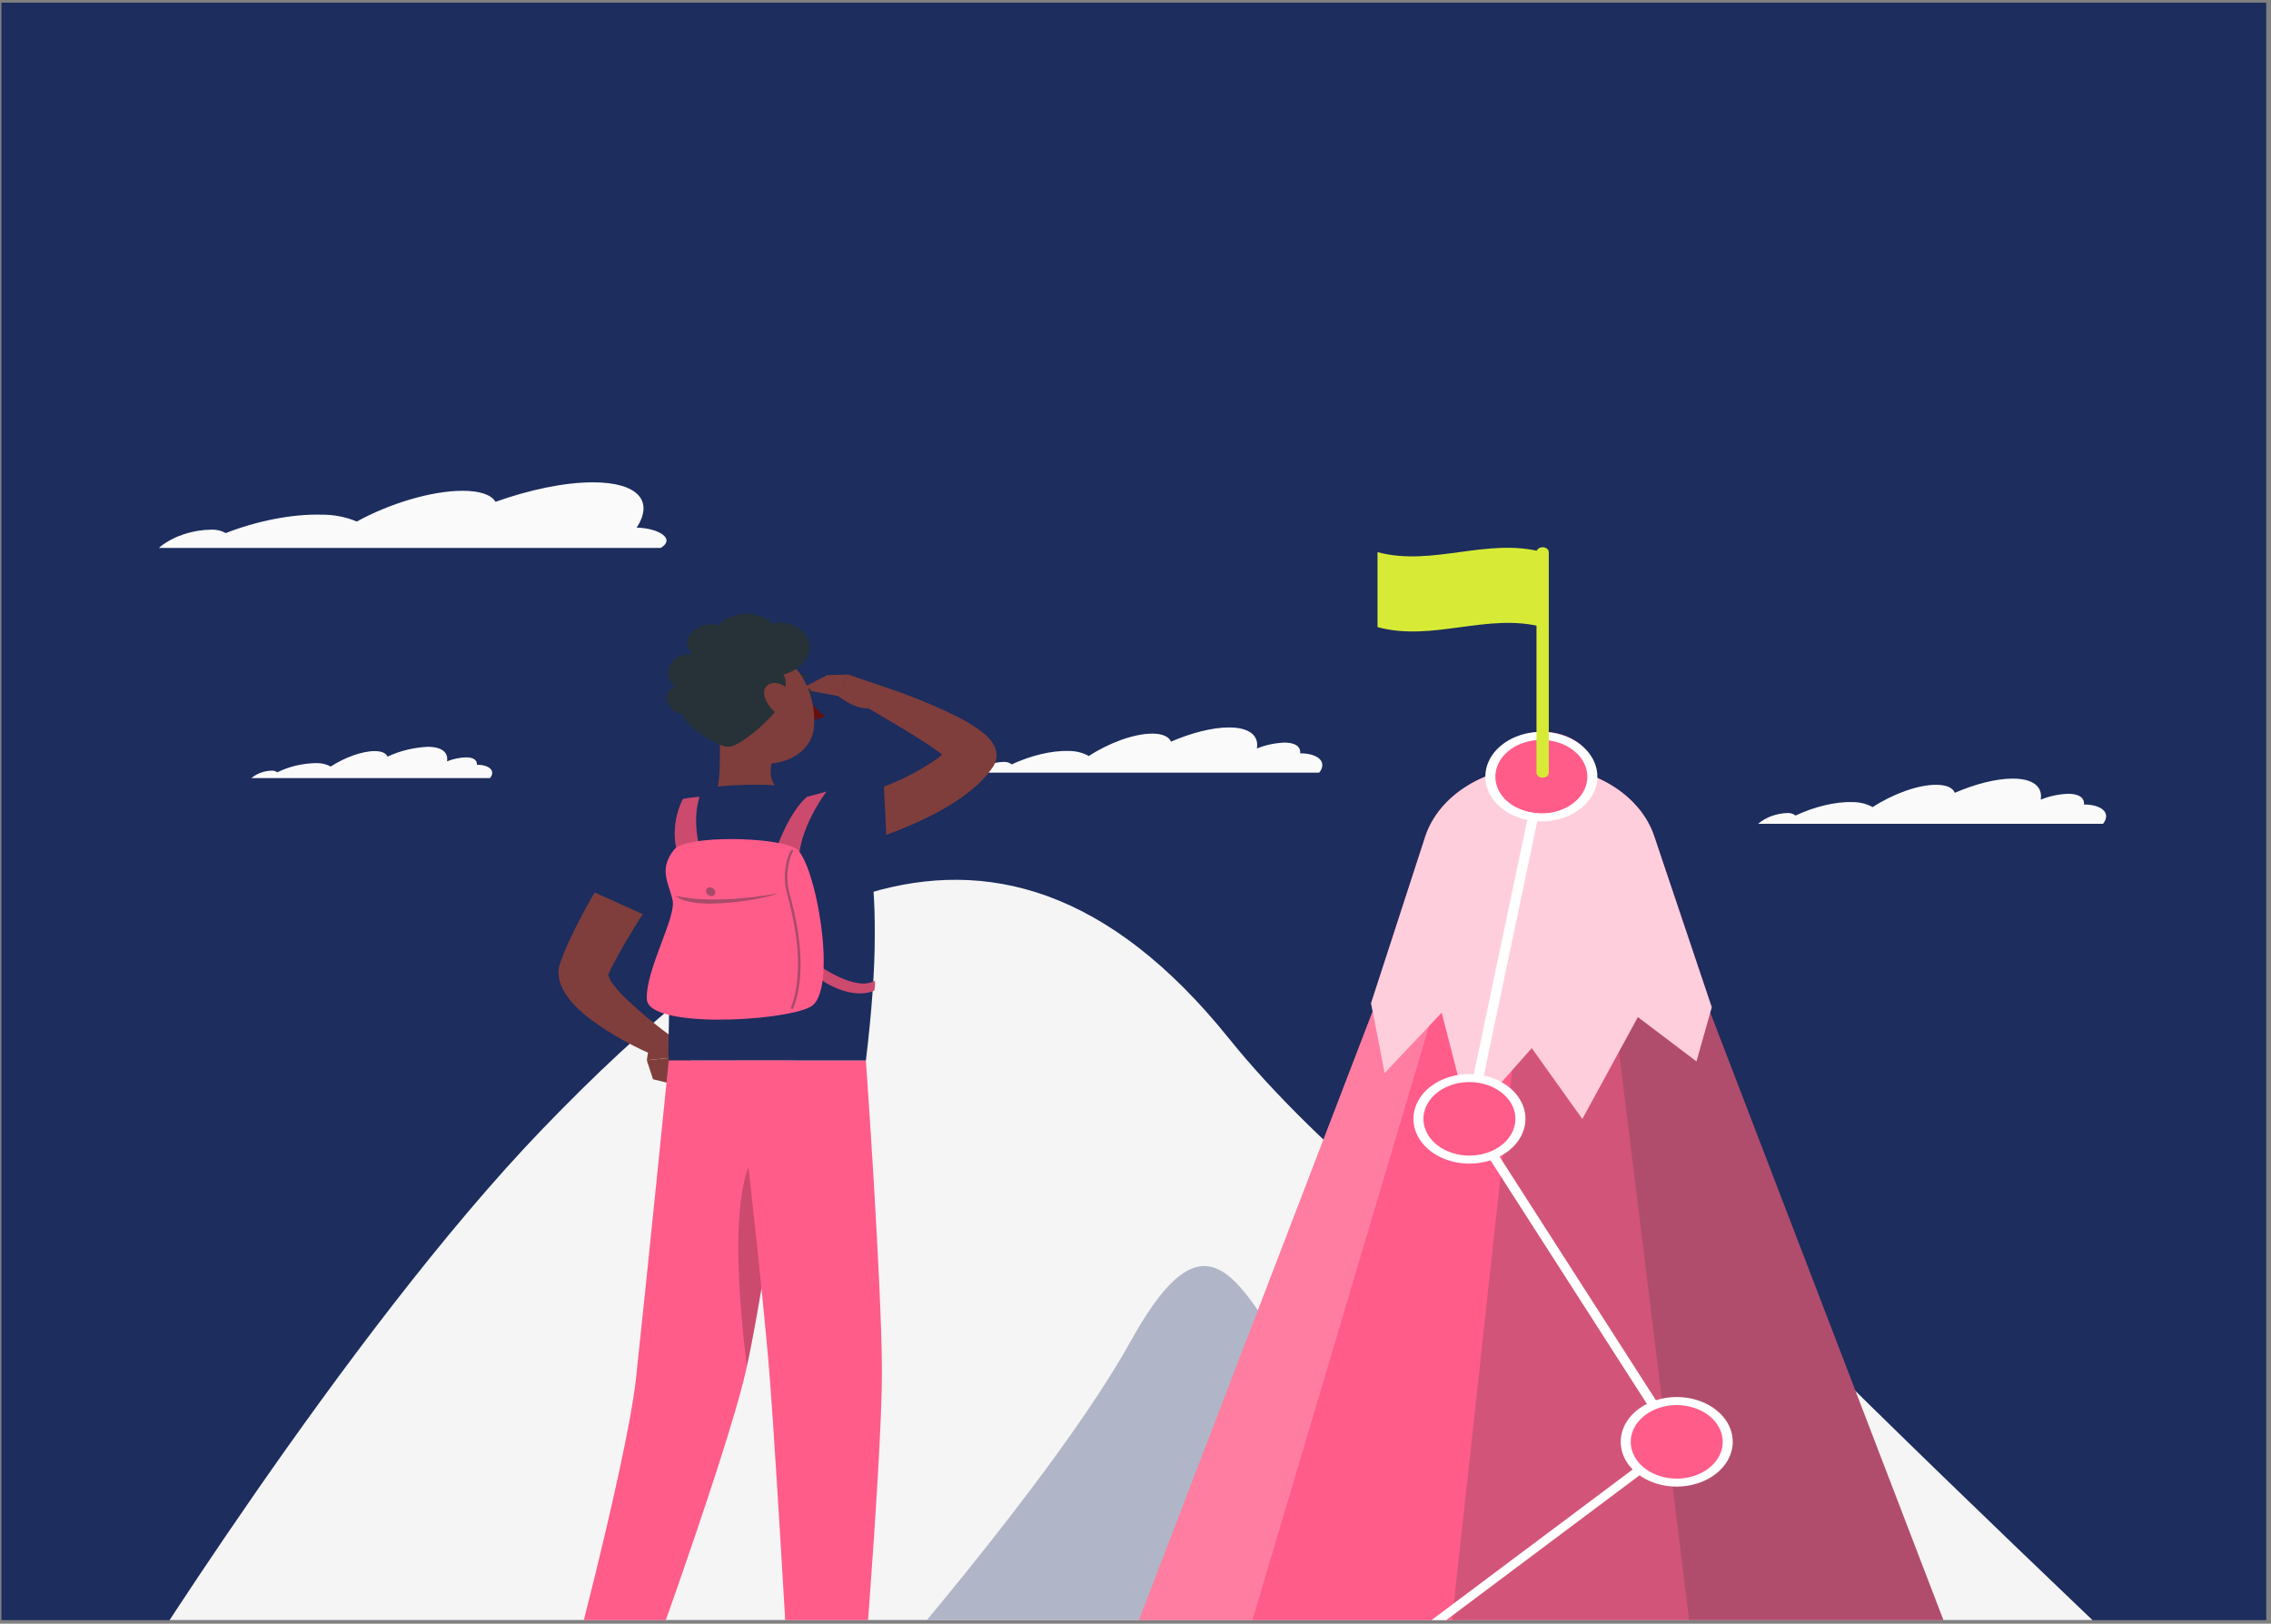 <svg width="365" height="261" viewBox="0 0 365 261" fill="none" xmlns="http://www.w3.org/2000/svg">
<rect x="0" y="0" width="365" height="261" fill="#808080" stroke="none"/>
<g clip-path="url(#clip0_101_89)">
<rect width="364" height="260" transform="translate(0.231 0.426)" fill="#1C2D5E"/>
<path d="M281.21 206.522C260.589 185.149 251.044 164.195 225.973 195.03C214.687 185.497 204.78 175.964 197.557 166.973C158.499 118.329 119.231 148.281 87.34 181.321C55.449 214.36 18.584 273.948 18.584 273.948H350.531C350.531 273.948 301.953 228.024 281.21 206.522Z" fill="#F5F5F5"/>
<path d="M210.447 223.694C199.765 207.664 194.856 191.937 181.764 215.527C169.317 237.964 137.426 273.949 137.426 273.949H246.127C246.127 273.949 221.112 239.717 210.447 223.694Z" fill="#B0B6C7"/>
<path d="M34.038 85.136C34.842 85.114 35.632 85.309 36.279 85.691C41.205 83.757 46.921 82.597 51.701 82.732C53.668 82.715 55.608 83.094 57.344 83.834C62.592 80.94 69.356 78.891 74.338 78.891C77.167 78.891 78.965 79.535 79.642 80.663C85.076 78.73 90.694 77.531 95.281 77.531C102.585 77.531 105.1 80.56 102.327 84.814C105.769 84.885 108.672 86.567 106.197 88.076H25.55C25.646 87.979 25.743 87.889 25.856 87.792C28.067 86.114 30.99 85.165 34.038 85.136Z" fill="#FAFAFA"/>
<path d="M161.328 122.468C161.564 122.461 161.8 122.492 162.021 122.561C162.242 122.63 162.442 122.734 162.61 122.868C165.592 121.476 168.994 120.619 171.776 120.715C172.929 120.709 174.056 120.99 175 121.521V121.521C178.225 119.42 182.256 117.924 185.206 117.924C186.818 117.924 187.874 118.408 188.205 119.214C191.486 117.802 194.839 116.932 197.524 116.932C200.845 116.932 202.361 118.266 202.014 120.316C203.384 119.755 204.887 119.432 206.424 119.368C208.197 119.368 209.06 120.013 208.971 121.102C209.127 121.096 209.283 121.096 209.439 121.102C212.147 121.276 213.26 122.643 212.027 124.202H156.588C157.821 123.148 159.524 122.525 161.328 122.468V122.468Z" fill="#FAFAFA"/>
<path d="M43.678 123.873C43.841 123.867 44.003 123.889 44.155 123.937C44.306 123.985 44.443 124.057 44.557 124.15C46.464 123.203 48.657 122.688 50.902 122.661C51.705 122.654 52.492 122.848 53.151 123.215C55.376 121.765 58.189 120.734 60.205 120.734C61.357 120.734 62.051 121.063 62.284 121.623C64.249 120.699 66.459 120.158 68.734 120.044C71.031 120.044 72.087 120.966 71.845 122.384C72.792 121.998 73.831 121.778 74.893 121.739C76.118 121.739 76.715 122.21 76.65 122.938H76.972C78.851 123.061 79.609 124.002 78.762 125.078H40.398C41.251 124.348 42.429 123.915 43.678 123.873V123.873Z" fill="#FAFAFA"/>
<path d="M287.296 130.686C287.533 130.676 287.771 130.708 287.992 130.778C288.213 130.848 288.412 130.955 288.578 131.092C291.568 129.693 294.97 128.836 297.752 128.932C298.906 128.924 300.034 129.206 300.976 129.738V129.738C304.201 127.637 308.231 126.148 311.174 126.148C312.835 126.148 313.85 126.625 314.181 127.437C317.462 126.025 320.815 125.155 323.492 125.155C326.813 125.155 328.329 126.49 327.99 128.539C329.36 127.978 330.863 127.655 332.4 127.592C334.173 127.592 335.036 128.268 334.947 129.326H335.407C338.123 129.506 339.228 130.866 338.003 132.426H282.564C283.793 131.37 285.493 130.745 287.296 130.686V130.686Z" fill="#FAFAFA"/>
<path d="M262.039 129.32H233.364L173.588 285.126C173.126 286.339 173.026 287.623 173.296 288.873C173.566 290.123 174.198 291.305 175.142 292.325C176.087 293.344 177.317 294.172 178.734 294.743C180.151 295.314 181.715 295.612 183.302 295.612H312.108C313.697 295.613 315.263 295.315 316.682 294.743C318.101 294.172 319.332 293.342 320.276 292.321C321.221 291.3 321.853 290.116 322.122 288.864C322.39 287.612 322.288 286.327 321.822 285.113L262.039 129.32Z" fill="#FF5C8A"/>
<path opacity="0.2" d="M262.039 129.32H247.706L229.528 295.612H312.109C313.698 295.613 315.264 295.315 316.683 294.743C318.102 294.172 319.333 293.342 320.277 292.321C321.222 291.3 321.854 290.116 322.123 288.864C322.391 287.612 322.289 286.327 321.823 285.113L262.039 129.32Z" fill="#263238"/>
<path opacity="0.2" d="M262.039 129.32H255.307L275.824 295.612H312.101C313.689 295.613 315.256 295.315 316.674 294.743C318.093 294.172 319.324 293.342 320.269 292.321C321.213 291.3 321.845 290.116 322.114 288.864C322.382 287.612 322.28 286.327 321.815 285.113L262.039 129.32Z" fill="#263238"/>
<path opacity="0.2" d="M233.364 129.32H240.273L190.832 295.612H183.303C181.714 295.613 180.148 295.315 178.729 294.743C177.31 294.172 176.079 293.342 175.135 292.321C174.19 291.3 173.558 290.116 173.289 288.864C173.021 287.612 173.123 286.327 173.589 285.113L233.364 129.32Z" fill="white"/>
<path d="M247.48 123.124C251.666 123.123 255.736 124.226 259.059 126.261C262.382 128.297 264.772 131.152 265.86 134.385L275.114 161.907L272.656 170.608L263.24 163.479L254.316 179.864L246.19 168.474L236.097 179.864L231.711 162.783L222.537 172.503L220.361 161.262L229.067 134.475C230.135 131.221 232.521 128.343 235.852 126.289C239.184 124.235 243.273 123.122 247.48 123.124V123.124Z" fill="#FF5C8A"/>
<path opacity="0.7" d="M247.48 123.124C251.666 123.123 255.736 124.226 259.059 126.261C262.382 128.297 264.772 131.152 265.86 134.385L275.114 161.907L272.656 170.608L263.24 163.479L254.316 179.864L246.19 168.474L236.097 179.864L231.711 162.783L222.537 172.503L220.361 161.262L229.067 134.475C230.135 131.221 232.521 128.343 235.852 126.289C239.184 124.235 243.273 123.122 247.48 123.124V123.124Z" fill="white"/>
<path d="M229.528 296.257C229.373 296.257 229.222 296.222 229.092 296.156C228.962 296.089 228.859 295.995 228.794 295.883L215.13 272.215C215.059 272.092 215.039 271.954 215.072 271.821C215.106 271.687 215.191 271.566 215.315 271.474L268.521 231.628L235.469 180.142C235.39 180.017 235.362 179.875 235.388 179.736L246.948 124.737C246.984 124.566 247.102 124.413 247.279 124.312C247.455 124.211 247.674 124.171 247.888 124.199C248.101 124.227 248.292 124.322 248.419 124.463C248.545 124.604 248.596 124.779 248.561 124.95L237.041 179.736L270.238 231.467C270.317 231.591 270.344 231.732 270.315 231.869C270.286 232.006 270.203 232.132 270.077 232.228L216.871 272.086L230.285 295.348C230.376 295.503 230.386 295.68 230.314 295.841C230.241 296.001 230.092 296.132 229.898 296.205C229.781 296.244 229.654 296.262 229.528 296.257V296.257Z" fill="white"/>
<path d="M277.456 233.259C278.496 229.736 275.767 226.205 271.36 225.373C266.953 224.542 262.538 226.724 261.498 230.247C260.457 233.771 263.187 237.301 267.594 238.133C272 238.965 276.416 236.782 277.456 233.259Z" fill="#FF5C8A"/>
<path d="M269.488 238.962C267.707 238.962 265.966 238.54 264.486 237.749C263.005 236.958 261.851 235.834 261.169 234.518C260.488 233.202 260.309 231.755 260.657 230.358C261.004 228.962 261.862 227.679 263.121 226.672C264.38 225.665 265.985 224.979 267.732 224.702C269.478 224.424 271.289 224.566 272.934 225.111C274.58 225.656 275.986 226.579 276.976 227.763C277.965 228.947 278.493 230.339 278.493 231.763C278.491 233.672 277.542 235.502 275.853 236.852C274.165 238.202 271.876 238.961 269.488 238.962ZM269.488 225.859C268.026 225.859 266.596 226.206 265.381 226.855C264.165 227.505 263.217 228.429 262.658 229.509C262.099 230.589 261.953 231.778 262.239 232.925C262.525 234.071 263.229 235.125 264.264 235.951C265.299 236.777 266.617 237.34 268.051 237.567C269.486 237.794 270.972 237.676 272.323 237.228C273.674 236.78 274.828 236.021 275.639 235.048C276.45 234.075 276.882 232.932 276.881 231.763C276.879 230.196 276.099 228.695 274.713 227.588C273.327 226.481 271.448 225.859 269.488 225.859Z" fill="white"/>
<path d="M236.17 186.4C240.698 186.4 244.368 183.466 244.368 179.845C244.368 176.225 240.698 173.29 236.17 173.29C231.642 173.29 227.971 176.225 227.971 179.845C227.971 183.466 231.642 186.4 236.17 186.4Z" fill="#FF5C8A"/>
<path d="M236.171 187.045C234.39 187.045 232.649 186.623 231.168 185.831C229.687 185.04 228.533 183.916 227.851 182.6C227.17 181.285 226.991 179.837 227.339 178.441C227.686 177.044 228.544 175.761 229.803 174.754C231.063 173.747 232.667 173.062 234.414 172.784C236.161 172.506 237.971 172.649 239.616 173.194C241.262 173.739 242.668 174.661 243.658 175.845C244.647 177.029 245.175 178.421 245.175 179.845C245.173 181.754 244.224 183.584 242.535 184.934C240.847 186.284 238.558 187.043 236.171 187.045V187.045ZM236.171 173.935C234.708 173.935 233.279 174.281 232.064 174.931C230.848 175.58 229.9 176.503 229.341 177.583C228.781 178.663 228.635 179.852 228.92 180.998C229.205 182.145 229.91 183.198 230.943 184.025C231.977 184.851 233.294 185.414 234.728 185.642C236.162 185.87 237.649 185.753 238.999 185.306C240.35 184.858 241.505 184.101 242.317 183.129C243.129 182.157 243.563 181.014 243.563 179.845C243.561 178.278 242.781 176.776 241.395 175.668C240.009 174.56 238.13 173.936 236.171 173.935V173.935Z" fill="white"/>
<path d="M256.153 125.251C256.877 121.667 253.831 118.292 249.348 117.713C244.865 117.134 240.644 119.57 239.92 123.154C239.195 126.738 242.242 130.113 246.724 130.692C251.207 131.271 255.428 128.835 256.153 125.251Z" fill="#FF5C8A"/>
<path d="M247.73 132.04C245.949 132.04 244.208 131.617 242.727 130.826C241.246 130.034 240.092 128.91 239.41 127.594C238.729 126.278 238.551 124.83 238.899 123.433C239.247 122.036 240.106 120.754 241.366 119.747C242.626 118.74 244.231 118.055 245.979 117.778C247.726 117.501 249.537 117.644 251.182 118.19C252.827 118.736 254.233 119.66 255.221 120.845C256.21 122.03 256.737 123.422 256.735 124.846C256.731 126.754 255.78 128.583 254.092 129.931C252.404 131.28 250.116 132.038 247.73 132.04V132.04ZM247.73 118.936C246.268 118.936 244.839 119.283 243.623 119.932C242.408 120.582 241.46 121.505 240.901 122.585C240.341 123.665 240.195 124.853 240.48 126C240.765 127.146 241.469 128.199 242.503 129.026C243.537 129.852 244.854 130.415 246.288 130.643C247.722 130.871 249.208 130.754 250.559 130.307C251.91 129.86 253.065 129.102 253.877 128.13C254.689 127.158 255.123 126.015 255.123 124.846C255.121 123.279 254.341 121.777 252.955 120.669C251.569 119.561 249.69 118.938 247.73 118.936V118.936Z" fill="white"/>
<path d="M215.193 107.315C222.449 109.287 229.64 105.381 236.871 107.315V97.466C229.615 95.533 222.417 99.439 215.193 97.466V107.315Z" fill="#1C2D5E"/>
<path d="M247.935 125.002C247.673 125.002 247.422 124.919 247.237 124.771C247.052 124.623 246.948 124.423 246.948 124.213V88.755C246.948 88.546 247.052 88.345 247.237 88.197C247.422 88.049 247.673 87.966 247.935 87.966C248.197 87.966 248.448 88.049 248.633 88.197C248.818 88.345 248.922 88.546 248.922 88.755V124.213C248.922 124.423 248.818 124.623 248.633 124.771C248.448 124.919 248.197 125.002 247.935 125.002Z" fill="#D7EB36"/>
<path d="M221.398 100.803C230.28 103.217 239.092 98.436 247.934 100.803V88.754C239.053 86.34 230.25 91.121 221.398 88.754V100.803Z" fill="#D7EB36"/>
<path d="M108.646 166.464L111.153 169.686L103.954 170.421C104.103 169.358 104.332 168.304 104.639 167.263C104.747 166.884 105.037 166.555 105.445 166.345C105.854 166.136 106.349 166.062 106.824 166.141L108.646 166.464Z" fill="#7F3E3B"/>
<path d="M110.556 174.856L104.954 173.483L103.954 170.428L111.153 169.693L110.556 174.856Z" fill="#7F3E3B"/>
<path d="M129.646 130.376C130.501 130.163 131.533 129.88 132.484 129.615C133.435 129.351 134.419 129.061 135.378 128.764C137.289 128.159 139.183 127.533 141.021 126.831C144.546 125.598 147.81 123.935 150.695 121.9C151.287 121.451 151.827 120.959 152.307 120.431L152.468 120.244C152.509 120.244 152.678 119.915 152.348 120.514C152.193 120.859 152.138 121.227 152.186 121.591C152.186 121.655 152.186 121.72 152.186 121.784L152.227 121.919C152.242 121.961 152.261 122.002 152.283 122.042V122.119C152.388 122.306 152.42 122.293 152.404 122.261C152.345 122.179 152.28 122.099 152.21 122.023C151.667 121.485 151.062 120.989 150.405 120.54C149.671 120.024 148.897 119.496 148.091 118.98C144.866 116.918 141.311 114.894 137.869 112.864L139.965 109.725C144.143 111.001 148.186 112.543 152.057 114.333C153.041 114.797 154.032 115.274 155.016 115.828C156.1 116.418 157.114 117.084 158.047 117.82C158.795 118.402 159.388 119.099 159.788 119.87L159.893 120.095L159.998 120.379C159.998 120.476 160.054 120.559 160.087 120.669C160.119 120.779 160.127 120.908 160.143 121.024C160.216 121.603 160.128 122.189 159.885 122.738C159.754 123.034 159.581 123.318 159.369 123.582L159.103 123.943C158.404 124.864 157.594 125.727 156.685 126.521C153.121 129.564 149.042 131.542 144.931 133.244C142.878 134.076 140.774 134.825 138.627 135.487C137.552 135.822 136.477 136.138 135.402 136.435C134.306 136.744 133.274 136.995 132.049 137.272L129.646 130.376Z" fill="#7F3E3B"/>
<path d="M132.918 108.526L128.629 110.769L134.772 111.897L136.344 108.429L132.918 108.526Z" fill="#7F3E3B"/>
<path d="M141.609 110.253L136.344 108.429L134.732 111.891C134.732 111.891 138.916 115.397 141.568 113.057L141.609 110.253Z" fill="#7F3E3B"/>
<path d="M110.265 136.532C108.282 139.407 106.275 142.378 104.364 145.311C102.454 148.243 100.575 151.221 99.011 154.173C98.608 154.914 98.205 155.643 97.907 156.371L97.786 156.616C97.79 156.593 97.79 156.569 97.786 156.545C97.786 156.5 97.786 156.487 97.786 156.494C97.743 156.601 97.743 156.715 97.786 156.822C97.97 157.367 98.261 157.885 98.649 158.356C99.118 158.974 99.635 159.568 100.196 160.135C102.779 162.619 105.583 164.95 108.588 167.109L106.105 170.055C102.092 168.43 98.374 166.377 95.053 163.951C94.158 163.285 93.326 162.568 92.562 161.805C91.665 160.919 90.935 159.933 90.394 158.878C90.045 158.192 89.838 157.465 89.781 156.726C89.747 156.295 89.774 155.862 89.862 155.437C89.905 155.204 89.967 154.973 90.047 154.747L90.184 154.386C90.507 153.503 90.853 152.633 91.224 151.808C92.722 148.514 94.439 145.287 96.367 142.14C98.286 139.02 100.277 136.004 102.502 132.987L110.265 136.532Z" fill="#7F3E3B"/>
<path d="M115.917 115.887C115.393 120.244 116.167 124.459 114.949 128.243C114.949 128.243 116.304 131.755 124.349 131.755C133.217 131.755 128.38 128.243 128.38 128.243C123.503 127.321 123.494 124.459 124.204 121.765L115.917 115.887Z" fill="#7F3E3B"/>
<path d="M113.845 129.448C113.16 128.339 112.394 127.063 113.845 126.663C115.458 126.225 124.099 125.78 127.139 126.605C127.947 126.78 128.639 127.199 129.067 127.774C129.496 128.349 129.628 129.035 129.436 129.686L113.845 129.448Z" fill="#1C2D5E"/>
<path d="M105.195 129.189C99.745 130.382 93.304 142.428 93.304 142.428L105.815 148.081C105.815 148.081 108.742 143.814 111.628 138.529C114.651 132.992 114.288 127.21 105.195 129.189Z" fill="#1C2D5E"/>
<path d="M140.594 150.466C140.594 155.752 140.151 162.326 139.167 170.486H107.486C107.099 166.812 108.993 149.635 104.487 132.284C104.382 131.894 104.379 131.491 104.477 131.101C104.575 130.71 104.772 130.339 105.056 130.012C105.34 129.684 105.705 129.407 106.129 129.197C106.552 128.987 107.025 128.848 107.518 128.79C109.437 128.565 111.839 128.333 114.201 128.242C118.685 128.036 123.18 128.036 127.664 128.242C129.52 128.38 131.366 128.595 133.194 128.887C134.457 129.081 135.629 129.552 136.577 130.248C137.525 130.943 138.212 131.835 138.563 132.825C139.602 136.124 140.207 139.5 140.369 142.899C140.53 145.078 140.619 147.579 140.594 150.466Z" fill="#1C2D5E"/>
<path d="M126.349 138.342C131.282 140.527 142.625 138.033 142.625 138.033L142.037 125.754C137.924 126.168 133.904 127.036 130.089 128.332C122.366 130.833 120.786 135.88 126.349 138.342Z" fill="#1C2D5E"/>
<path d="M132.83 127.244C132.83 127.244 130.541 127.888 129.694 128.088C126.655 130.757 124.761 136.551 124.761 136.551L128.63 140.637C127.163 134.585 132.83 127.244 132.83 127.244Z" fill="#FF5C8A"/>
<path opacity="0.2" d="M132.83 127.244C132.83 127.244 130.541 127.888 129.694 128.088C126.655 130.757 124.761 136.551 124.761 136.551L128.63 140.637C127.163 134.585 132.83 127.244 132.83 127.244Z" fill="black"/>
<path d="M140.601 157.64C137.578 159.503 131.572 155.172 131.572 155.172L131.75 157.37C137.256 161.05 140.513 159.226 140.513 159.226C140.636 158.703 140.666 158.169 140.601 157.64V157.64Z" fill="#FF5C8A"/>
<path opacity="0.2" d="M140.601 157.64C137.578 159.503 131.572 155.172 131.572 155.172L131.75 157.37C137.256 161.05 140.513 159.226 140.513 159.226C140.636 158.703 140.666 158.169 140.601 157.64V157.64Z" fill="black"/>
<path d="M112.434 128.088C111.528 128.141 110.63 128.258 109.75 128.436C108.39 131.208 108.085 134.239 108.871 137.15L112.353 135.9C112.353 135.9 111.225 131.684 112.434 128.088Z" fill="#FF5C8A"/>
<path opacity="0.2" d="M112.434 128.088C111.528 128.141 110.63 128.258 109.75 128.436C108.39 131.208 108.085 134.239 108.871 137.15L112.353 135.9C112.353 135.9 111.225 131.684 112.434 128.088Z" fill="black"/>
<path d="M108.347 136.571C110.241 134.205 124.784 134.469 127.928 136.41C131.072 138.35 134.869 159.504 130.217 161.869C125.566 164.235 104.106 165.362 103.953 160.58C103.8 155.797 108.685 147.483 108.105 144.737C107.524 141.991 105.775 139.793 108.347 136.571Z" fill="#FF5C8A"/>
<path opacity="0.4" d="M108.55 143.956C108.55 143.956 113.854 145.606 125.076 143.602C122.891 144.517 111.363 146.599 108.55 143.956Z" fill="#263238"/>
<path opacity="0.4" d="M114.957 143.338C115.022 143.732 114.748 144.054 114.336 144.054C114.112 144.031 113.904 143.948 113.747 143.818C113.591 143.687 113.494 143.518 113.474 143.338C113.409 142.945 113.683 142.623 114.086 142.623C114.312 142.644 114.522 142.727 114.68 142.857C114.839 142.988 114.937 143.157 114.957 143.338V143.338Z" fill="#263238"/>
<path opacity="0.4" d="M127.315 162.191H127.258C127.232 162.186 127.208 162.177 127.187 162.164C127.165 162.15 127.148 162.134 127.135 162.115C127.122 162.096 127.114 162.076 127.112 162.054C127.109 162.033 127.113 162.012 127.121 161.991C128.83 157.479 128.621 151.331 126.492 143.628C125.606 140.405 126.613 137.337 127.145 136.699C127.16 136.682 127.179 136.666 127.202 136.654C127.224 136.643 127.249 136.634 127.275 136.63C127.301 136.626 127.328 136.626 127.354 136.63C127.38 136.634 127.405 136.642 127.428 136.654C127.45 136.666 127.469 136.681 127.484 136.699C127.499 136.717 127.509 136.737 127.514 136.758C127.519 136.779 127.52 136.8 127.514 136.821C127.509 136.842 127.499 136.862 127.484 136.88C126.936 137.524 126.065 140.605 126.879 143.557C129.032 151.292 129.241 157.55 127.508 162.082C127.494 162.113 127.467 162.141 127.433 162.16C127.398 162.18 127.357 162.191 127.315 162.191V162.191Z" fill="#263238"/>
<path d="M127.928 170.485C127.928 170.485 122.954 206.664 119.915 220.199C116.594 235.024 99.382 281.644 99.382 281.644L88.773 279.839C88.773 279.839 100.624 236.248 102.22 221.546C103.945 205.594 107.484 170.46 107.484 170.46L127.928 170.485Z" fill="#FF5C8A"/>
<path opacity="0.2" d="M124.302 183.377C116.595 184.595 118.53 207.766 120.046 219.684C121.876 211.26 124.375 195.049 126.06 183.544C125.514 183.331 124.895 183.272 124.302 183.377V183.377Z" fill="black"/>
<path d="M139.166 170.486C139.166 170.486 141.69 205.89 141.746 220.328C141.794 235.346 137.61 284.525 137.61 284.525H127.582C127.582 284.525 124.881 236.223 123.721 221.475C122.455 205.362 118.344 170.486 118.344 170.486H139.166Z" fill="#FF5C8A"/>
<path d="M129.364 111.375C129.429 111.755 129.735 112.02 130.049 112.02C130.364 112.02 130.557 111.671 130.493 111.291C130.428 110.911 130.114 110.647 129.808 110.647C129.501 110.647 129.3 110.995 129.364 111.375Z" fill="#263238"/>
<path d="M129.693 112.046C130.468 113.159 131.425 114.184 132.539 115.094C132.241 115.307 131.887 115.465 131.504 115.556C131.121 115.647 130.718 115.67 130.322 115.623L129.693 112.046Z" fill="#630F0F"/>
<path d="M129.557 108.906C129.599 108.892 129.637 108.871 129.668 108.844C129.698 108.818 129.721 108.786 129.735 108.751C129.744 108.722 129.747 108.692 129.742 108.663C129.737 108.633 129.725 108.605 129.706 108.579C129.687 108.553 129.662 108.531 129.633 108.513C129.603 108.495 129.569 108.481 129.533 108.474C129.104 108.407 128.661 108.423 128.241 108.519C127.82 108.616 127.435 108.79 127.115 109.028C127.082 109.047 127.054 109.071 127.033 109.098C127.013 109.126 127 109.157 126.995 109.189C126.991 109.221 126.995 109.253 127.008 109.284C127.021 109.314 127.041 109.343 127.068 109.366C127.096 109.39 127.129 109.409 127.166 109.421C127.203 109.434 127.243 109.44 127.284 109.439C127.324 109.438 127.363 109.43 127.4 109.416C127.436 109.402 127.468 109.382 127.494 109.357C127.747 109.165 128.054 109.024 128.389 108.947C128.724 108.869 129.078 108.857 129.42 108.912C129.466 108.918 129.513 108.916 129.557 108.906V108.906Z" fill="#263238"/>
<path d="M113.37 111.871C114.555 116.492 114.983 119.231 118.32 121.378C119.401 122.085 120.703 122.542 122.086 122.7C123.468 122.857 124.878 122.709 126.163 122.271C127.448 121.834 128.559 121.123 129.374 120.217C130.19 119.311 130.68 118.243 130.791 117.13C131.307 112.85 129.284 106.018 123.246 104.633C121.95 104.305 120.57 104.257 119.244 104.492C117.918 104.726 116.693 105.236 115.692 105.97C114.691 106.704 113.949 107.636 113.541 108.672C113.134 109.707 113.075 110.811 113.37 111.871V111.871Z" fill="#7F3E3B"/>
<path d="M125.8 112.561C124.817 114.997 119.351 119.651 117.408 120.012C115.466 120.373 110.153 116.699 109.677 114.778C107.743 114.604 105.647 111.517 108.581 110.305C106.405 109.422 106.969 104.813 111.395 105.149C108.702 103.073 111.935 99.56 115.611 100.495C116.489 98.703 121.455 97.556 124.317 100.315C126.55 99.309 130.46 101.333 130.17 104.362C130.019 105.3 129.532 106.182 128.768 106.904C128.005 107.625 126.996 108.155 125.865 108.429C126.824 109.338 125.8 112.561 125.8 112.561Z" fill="#263238"/>
<path d="M122.875 111.916C123.204 113.073 123.986 114.116 125.108 114.894C126.599 115.912 127.792 115.08 127.76 113.682C127.76 112.393 126.913 110.382 125.237 109.898C123.56 109.415 122.504 110.53 122.875 111.916Z" fill="#7F3E3B"/>
</g>
<defs>
<clipPath id="clip0_101_89">
<rect width="364" height="260" fill="white" transform="translate(0.231 0.426)"/>
</clipPath>
</defs>
</svg>
